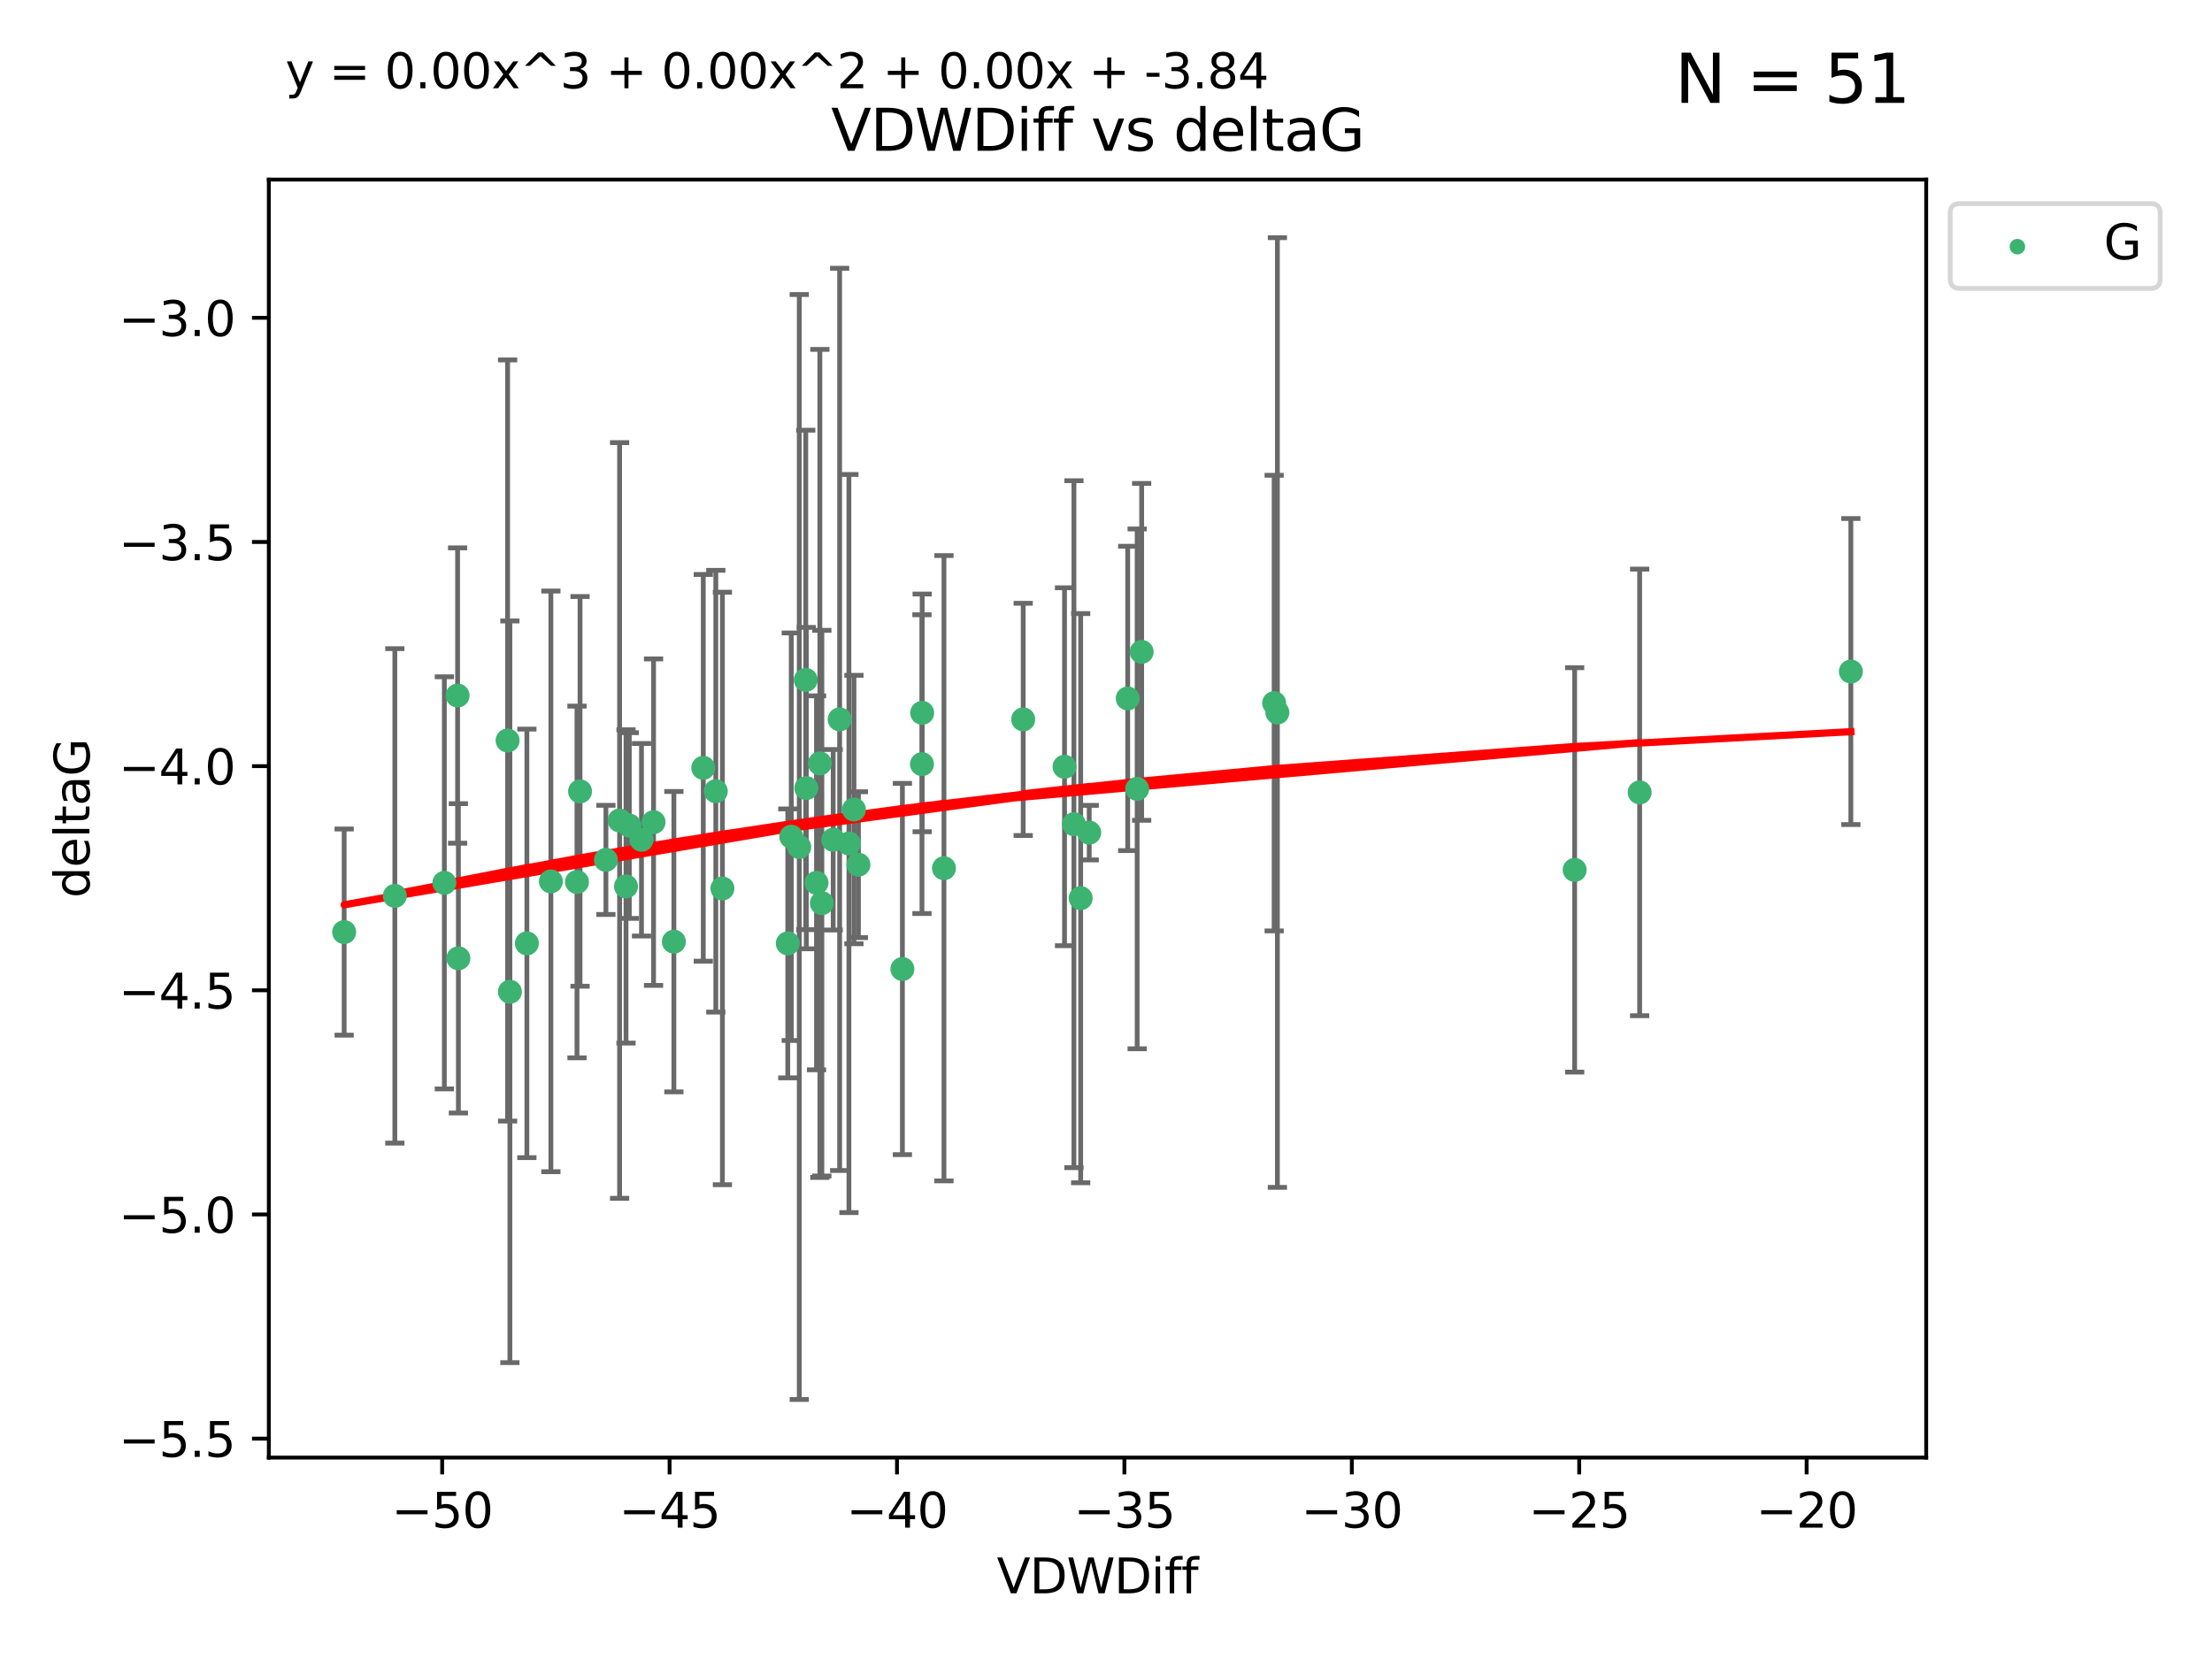 <?xml version="1.0" encoding="utf-8" standalone="no"?>
<!DOCTYPE svg PUBLIC "-//W3C//DTD SVG 1.1//EN"
  "http://www.w3.org/Graphics/SVG/1.1/DTD/svg11.dtd">
<svg xmlns:xlink="http://www.w3.org/1999/xlink" width="460.8pt" height="345.6pt" viewBox="0 0 460.8 345.6" xmlns="http://www.w3.org/2000/svg" version="1.1">
 <defs>
  <style type="text/css">*{stroke-linejoin: round; stroke-linecap: butt}</style>
 </defs>
 <g id="figure_1">
  <g id="patch_1">
   <path d="M 0 345.6 
L 460.8 345.6 
L 460.8 0 
L 0 0 
z
" style="fill: #ffffff"/>
  </g>
  <g id="axes_1">
   <g id="patch_2">
    <path d="M 56 303.64 
L 401.26 303.64 
L 401.26 37.411 
L 56 37.411 
z
" style="fill: #ffffff"/>
   </g>
   <g id="PathCollection_1">
    <defs>
     <path id="mab79d83a0f" d="M 0 1.118 
C 0.297 1.118 0.581 1 0.791 0.791 
C 1 0.581 1.118 0.297 1.118 0 
C 1.118 -0.297 1 -0.581 0.791 -0.791 
C 0.581 -1 0.297 -1.118 0 -1.118 
C -0.297 -1.118 -0.581 -1 -0.791 -0.791 
C -1 -0.581 -1.118 -0.297 -1.118 0 
C -1.118 0.297 -1 0.581 -0.791 0.791 
C -0.581 1 -0.297 1.118 0 1.118 
z
" style="stroke: #3cb371"/>
    </defs>
    <g clip-path="url(#p5cf857ea6f)">
     <use xlink:href="#mab79d83a0f" x="109.758" y="196.522" style="fill: #3cb371; stroke: #3cb371"/>
     <use xlink:href="#mab79d83a0f" x="92.567" y="183.914" style="fill: #3cb371; stroke: #3cb371"/>
     <use xlink:href="#mab79d83a0f" x="133.635" y="174.941" style="fill: #3cb371; stroke: #3cb371"/>
     <use xlink:href="#mab79d83a0f" x="167.853" y="141.638" style="fill: #3cb371; stroke: #3cb371"/>
     <use xlink:href="#mab79d83a0f" x="95.326" y="144.893" style="fill: #3cb371; stroke: #3cb371"/>
     <use xlink:href="#mab79d83a0f" x="140.382" y="196.169" style="fill: #3cb371; stroke: #3cb371"/>
     <use xlink:href="#mab79d83a0f" x="173.568" y="174.94" style="fill: #3cb371; stroke: #3cb371"/>
     <use xlink:href="#mab79d83a0f" x="136.148" y="171.274" style="fill: #3cb371; stroke: #3cb371"/>
     <use xlink:href="#mab79d83a0f" x="192.107" y="148.504" style="fill: #3cb371; stroke: #3cb371"/>
     <use xlink:href="#mab79d83a0f" x="71.694" y="194.169" style="fill: #3cb371; stroke: #3cb371"/>
     <use xlink:href="#mab79d83a0f" x="170.095" y="183.909" style="fill: #3cb371; stroke: #3cb371"/>
     <use xlink:href="#mab79d83a0f" x="114.759" y="183.607" style="fill: #3cb371; stroke: #3cb371"/>
     <use xlink:href="#mab79d83a0f" x="164.835" y="174.305" style="fill: #3cb371; stroke: #3cb371"/>
     <use xlink:href="#mab79d83a0f" x="166.502" y="176.447" style="fill: #3cb371; stroke: #3cb371"/>
     <use xlink:href="#mab79d83a0f" x="105.743" y="154.259" style="fill: #3cb371; stroke: #3cb371"/>
     <use xlink:href="#mab79d83a0f" x="95.49" y="199.634" style="fill: #3cb371; stroke: #3cb371"/>
     <use xlink:href="#mab79d83a0f" x="120.198" y="183.734" style="fill: #3cb371; stroke: #3cb371"/>
     <use xlink:href="#mab79d83a0f" x="129.074" y="170.92" style="fill: #3cb371; stroke: #3cb371"/>
     <use xlink:href="#mab79d83a0f" x="130.41" y="184.66" style="fill: #3cb371; stroke: #3cb371"/>
     <use xlink:href="#mab79d83a0f" x="106.22" y="206.605" style="fill: #3cb371; stroke: #3cb371"/>
     <use xlink:href="#mab79d83a0f" x="196.647" y="180.869" style="fill: #3cb371; stroke: #3cb371"/>
     <use xlink:href="#mab79d83a0f" x="82.252" y="186.628" style="fill: #3cb371; stroke: #3cb371"/>
     <use xlink:href="#mab79d83a0f" x="131.096" y="171.977" style="fill: #3cb371; stroke: #3cb371"/>
     <use xlink:href="#mab79d83a0f" x="167.967" y="164.177" style="fill: #3cb371; stroke: #3cb371"/>
     <use xlink:href="#mab79d83a0f" x="170.795" y="159.033" style="fill: #3cb371; stroke: #3cb371"/>
     <use xlink:href="#mab79d83a0f" x="187.986" y="201.862" style="fill: #3cb371; stroke: #3cb371"/>
     <use xlink:href="#mab79d83a0f" x="226.905" y="173.454" style="fill: #3cb371; stroke: #3cb371"/>
     <use xlink:href="#mab79d83a0f" x="149.116" y="164.821" style="fill: #3cb371; stroke: #3cb371"/>
     <use xlink:href="#mab79d83a0f" x="176.85" y="175.723" style="fill: #3cb371; stroke: #3cb371"/>
     <use xlink:href="#mab79d83a0f" x="225.126" y="187.105" style="fill: #3cb371; stroke: #3cb371"/>
     <use xlink:href="#mab79d83a0f" x="223.719" y="171.692" style="fill: #3cb371; stroke: #3cb371"/>
     <use xlink:href="#mab79d83a0f" x="178.823" y="180.127" style="fill: #3cb371; stroke: #3cb371"/>
     <use xlink:href="#mab79d83a0f" x="146.504" y="159.953" style="fill: #3cb371; stroke: #3cb371"/>
     <use xlink:href="#mab79d83a0f" x="164.11" y="196.527" style="fill: #3cb371; stroke: #3cb371"/>
     <use xlink:href="#mab79d83a0f" x="171.208" y="188.144" style="fill: #3cb371; stroke: #3cb371"/>
     <use xlink:href="#mab79d83a0f" x="177.891" y="168.639" style="fill: #3cb371; stroke: #3cb371"/>
     <use xlink:href="#mab79d83a0f" x="150.491" y="185.084" style="fill: #3cb371; stroke: #3cb371"/>
     <use xlink:href="#mab79d83a0f" x="120.835" y="164.86" style="fill: #3cb371; stroke: #3cb371"/>
     <use xlink:href="#mab79d83a0f" x="126.224" y="179.131" style="fill: #3cb371; stroke: #3cb371"/>
     <use xlink:href="#mab79d83a0f" x="234.924" y="145.499" style="fill: #3cb371; stroke: #3cb371"/>
     <use xlink:href="#mab79d83a0f" x="237.829" y="135.795" style="fill: #3cb371; stroke: #3cb371"/>
     <use xlink:href="#mab79d83a0f" x="213.152" y="149.864" style="fill: #3cb371; stroke: #3cb371"/>
     <use xlink:href="#mab79d83a0f" x="221.76" y="159.728" style="fill: #3cb371; stroke: #3cb371"/>
     <use xlink:href="#mab79d83a0f" x="174.912" y="149.86" style="fill: #3cb371; stroke: #3cb371"/>
     <use xlink:href="#mab79d83a0f" x="236.892" y="164.34" style="fill: #3cb371; stroke: #3cb371"/>
     <use xlink:href="#mab79d83a0f" x="266.104" y="148.432" style="fill: #3cb371; stroke: #3cb371"/>
     <use xlink:href="#mab79d83a0f" x="192.063" y="159.186" style="fill: #3cb371; stroke: #3cb371"/>
     <use xlink:href="#mab79d83a0f" x="341.568" y="165.075" style="fill: #3cb371; stroke: #3cb371"/>
     <use xlink:href="#mab79d83a0f" x="265.431" y="146.468" style="fill: #3cb371; stroke: #3cb371"/>
     <use xlink:href="#mab79d83a0f" x="328.03" y="181.215" style="fill: #3cb371; stroke: #3cb371"/>
     <use xlink:href="#mab79d83a0f" x="385.566" y="139.894" style="fill: #3cb371; stroke: #3cb371"/>
    </g>
   </g>
   <g id="matplotlib.axis_1">
    <g id="xtick_1">
     <g id="line2d_1">
      <defs>
       <path id="m8cd9a3e3ac" d="M 0 0 
L 0 3.5 
" style="stroke: #000000; stroke-width: 0.8"/>
      </defs>
      <g>
       <use xlink:href="#m8cd9a3e3ac" x="92.113" y="303.64" style="stroke: #000000; stroke-width: 0.8"/>
      </g>
     </g>
     <g id="text_1">
      <!-- −50 -->
      <g transform="translate(81.56 318.238)scale(0.1 -0.1)">
       <defs>
        <path id="DejaVuSans-2212" d="M 678 2272 
L 4684 2272 
L 4684 1741 
L 678 1741 
L 678 2272 
z
" transform="scale(0.016)"/>
        <path id="DejaVuSans-35" d="M 691 4666 
L 3169 4666 
L 3169 4134 
L 1269 4134 
L 1269 2991 
Q 1406 3038 1543 3061 
Q 1681 3084 1819 3084 
Q 2600 3084 3056 2656 
Q 3513 2228 3513 1497 
Q 3513 744 3044 326 
Q 2575 -91 1722 -91 
Q 1428 -91 1123 -41 
Q 819 9 494 109 
L 494 744 
Q 775 591 1075 516 
Q 1375 441 1709 441 
Q 2250 441 2565 725 
Q 2881 1009 2881 1497 
Q 2881 1984 2565 2268 
Q 2250 2553 1709 2553 
Q 1456 2553 1204 2497 
Q 953 2441 691 2322 
L 691 4666 
z
" transform="scale(0.016)"/>
        <path id="DejaVuSans-30" d="M 2034 4250 
Q 1547 4250 1301 3770 
Q 1056 3291 1056 2328 
Q 1056 1369 1301 889 
Q 1547 409 2034 409 
Q 2525 409 2770 889 
Q 3016 1369 3016 2328 
Q 3016 3291 2770 3770 
Q 2525 4250 2034 4250 
z
M 2034 4750 
Q 2819 4750 3233 4129 
Q 3647 3509 3647 2328 
Q 3647 1150 3233 529 
Q 2819 -91 2034 -91 
Q 1250 -91 836 529 
Q 422 1150 422 2328 
Q 422 3509 836 4129 
Q 1250 4750 2034 4750 
z
" transform="scale(0.016)"/>
       </defs>
       <use xlink:href="#DejaVuSans-2212"/>
       <use xlink:href="#DejaVuSans-35" x="83.789"/>
       <use xlink:href="#DejaVuSans-30" x="147.412"/>
      </g>
     </g>
    </g>
    <g id="xtick_2">
     <g id="line2d_2">
      <g>
       <use xlink:href="#m8cd9a3e3ac" x="139.486" y="303.64" style="stroke: #000000; stroke-width: 0.8"/>
      </g>
     </g>
     <g id="text_2">
      <!-- −45 -->
      <g transform="translate(128.934 318.238)scale(0.1 -0.1)">
       <defs>
        <path id="DejaVuSans-34" d="M 2419 4116 
L 825 1625 
L 2419 1625 
L 2419 4116 
z
M 2253 4666 
L 3047 4666 
L 3047 1625 
L 3713 1625 
L 3713 1100 
L 3047 1100 
L 3047 0 
L 2419 0 
L 2419 1100 
L 313 1100 
L 313 1709 
L 2253 4666 
z
" transform="scale(0.016)"/>
       </defs>
       <use xlink:href="#DejaVuSans-2212"/>
       <use xlink:href="#DejaVuSans-34" x="83.789"/>
       <use xlink:href="#DejaVuSans-35" x="147.412"/>
      </g>
     </g>
    </g>
    <g id="xtick_3">
     <g id="line2d_3">
      <g>
       <use xlink:href="#m8cd9a3e3ac" x="186.86" y="303.64" style="stroke: #000000; stroke-width: 0.8"/>
      </g>
     </g>
     <g id="text_3">
      <!-- −40 -->
      <g transform="translate(176.308 318.238)scale(0.1 -0.1)">
       <use xlink:href="#DejaVuSans-2212"/>
       <use xlink:href="#DejaVuSans-34" x="83.789"/>
       <use xlink:href="#DejaVuSans-30" x="147.412"/>
      </g>
     </g>
    </g>
    <g id="xtick_4">
     <g id="line2d_4">
      <g>
       <use xlink:href="#m8cd9a3e3ac" x="234.234" y="303.64" style="stroke: #000000; stroke-width: 0.8"/>
      </g>
     </g>
     <g id="text_4">
      <!-- −35 -->
      <g transform="translate(223.681 318.238)scale(0.1 -0.1)">
       <defs>
        <path id="DejaVuSans-33" d="M 2597 2516 
Q 3050 2419 3304 2112 
Q 3559 1806 3559 1356 
Q 3559 666 3084 287 
Q 2609 -91 1734 -91 
Q 1441 -91 1130 -33 
Q 819 25 488 141 
L 488 750 
Q 750 597 1062 519 
Q 1375 441 1716 441 
Q 2309 441 2620 675 
Q 2931 909 2931 1356 
Q 2931 1769 2642 2001 
Q 2353 2234 1838 2234 
L 1294 2234 
L 1294 2753 
L 1863 2753 
Q 2328 2753 2575 2939 
Q 2822 3125 2822 3475 
Q 2822 3834 2567 4026 
Q 2313 4219 1838 4219 
Q 1578 4219 1281 4162 
Q 984 4106 628 3988 
L 628 4550 
Q 988 4650 1302 4700 
Q 1616 4750 1894 4750 
Q 2613 4750 3031 4423 
Q 3450 4097 3450 3541 
Q 3450 3153 3228 2886 
Q 3006 2619 2597 2516 
z
" transform="scale(0.016)"/>
       </defs>
       <use xlink:href="#DejaVuSans-2212"/>
       <use xlink:href="#DejaVuSans-33" x="83.789"/>
       <use xlink:href="#DejaVuSans-35" x="147.412"/>
      </g>
     </g>
    </g>
    <g id="xtick_5">
     <g id="line2d_5">
      <g>
       <use xlink:href="#m8cd9a3e3ac" x="281.608" y="303.64" style="stroke: #000000; stroke-width: 0.8"/>
      </g>
     </g>
     <g id="text_5">
      <!-- −30 -->
      <g transform="translate(271.055 318.238)scale(0.1 -0.1)">
       <use xlink:href="#DejaVuSans-2212"/>
       <use xlink:href="#DejaVuSans-33" x="83.789"/>
       <use xlink:href="#DejaVuSans-30" x="147.412"/>
      </g>
     </g>
    </g>
    <g id="xtick_6">
     <g id="line2d_6">
      <g>
       <use xlink:href="#m8cd9a3e3ac" x="328.981" y="303.64" style="stroke: #000000; stroke-width: 0.8"/>
      </g>
     </g>
     <g id="text_6">
      <!-- −25 -->
      <g transform="translate(318.429 318.238)scale(0.1 -0.1)">
       <defs>
        <path id="DejaVuSans-32" d="M 1228 531 
L 3431 531 
L 3431 0 
L 469 0 
L 469 531 
Q 828 903 1448 1529 
Q 2069 2156 2228 2338 
Q 2531 2678 2651 2914 
Q 2772 3150 2772 3378 
Q 2772 3750 2511 3984 
Q 2250 4219 1831 4219 
Q 1534 4219 1204 4116 
Q 875 4013 500 3803 
L 500 4441 
Q 881 4594 1212 4672 
Q 1544 4750 1819 4750 
Q 2544 4750 2975 4387 
Q 3406 4025 3406 3419 
Q 3406 3131 3298 2873 
Q 3191 2616 2906 2266 
Q 2828 2175 2409 1742 
Q 1991 1309 1228 531 
z
" transform="scale(0.016)"/>
       </defs>
       <use xlink:href="#DejaVuSans-2212"/>
       <use xlink:href="#DejaVuSans-32" x="83.789"/>
       <use xlink:href="#DejaVuSans-35" x="147.412"/>
      </g>
     </g>
    </g>
    <g id="xtick_7">
     <g id="line2d_7">
      <g>
       <use xlink:href="#m8cd9a3e3ac" x="376.355" y="303.64" style="stroke: #000000; stroke-width: 0.8"/>
      </g>
     </g>
     <g id="text_7">
      <!-- −20 -->
      <g transform="translate(365.803 318.238)scale(0.1 -0.1)">
       <use xlink:href="#DejaVuSans-2212"/>
       <use xlink:href="#DejaVuSans-32" x="83.789"/>
       <use xlink:href="#DejaVuSans-30" x="147.412"/>
      </g>
     </g>
    </g>
    <g id="text_8">
     <!-- VDWDiff -->
     <g transform="translate(207.657 331.917)scale(0.1 -0.1)">
      <defs>
       <path id="DejaVuSans-56" d="M 1831 0 
L 50 4666 
L 709 4666 
L 2188 738 
L 3669 4666 
L 4325 4666 
L 2547 0 
L 1831 0 
z
" transform="scale(0.016)"/>
       <path id="DejaVuSans-44" d="M 1259 4147 
L 1259 519 
L 2022 519 
Q 2988 519 3436 956 
Q 3884 1394 3884 2338 
Q 3884 3275 3436 3711 
Q 2988 4147 2022 4147 
L 1259 4147 
z
M 628 4666 
L 1925 4666 
Q 3281 4666 3915 4102 
Q 4550 3538 4550 2338 
Q 4550 1131 3912 565 
Q 3275 0 1925 0 
L 628 0 
L 628 4666 
z
" transform="scale(0.016)"/>
       <path id="DejaVuSans-57" d="M 213 4666 
L 850 4666 
L 1831 722 
L 2809 4666 
L 3519 4666 
L 4500 722 
L 5478 4666 
L 6119 4666 
L 4947 0 
L 4153 0 
L 3169 4050 
L 2175 0 
L 1381 0 
L 213 4666 
z
" transform="scale(0.016)"/>
       <path id="DejaVuSans-69" d="M 603 3500 
L 1178 3500 
L 1178 0 
L 603 0 
L 603 3500 
z
M 603 4863 
L 1178 4863 
L 1178 4134 
L 603 4134 
L 603 4863 
z
" transform="scale(0.016)"/>
       <path id="DejaVuSans-66" d="M 2375 4863 
L 2375 4384 
L 1825 4384 
Q 1516 4384 1395 4259 
Q 1275 4134 1275 3809 
L 1275 3500 
L 2222 3500 
L 2222 3053 
L 1275 3053 
L 1275 0 
L 697 0 
L 697 3053 
L 147 3053 
L 147 3500 
L 697 3500 
L 697 3744 
Q 697 4328 969 4595 
Q 1241 4863 1831 4863 
L 2375 4863 
z
" transform="scale(0.016)"/>
      </defs>
      <use xlink:href="#DejaVuSans-56"/>
      <use xlink:href="#DejaVuSans-44" x="68.408"/>
      <use xlink:href="#DejaVuSans-57" x="145.41"/>
      <use xlink:href="#DejaVuSans-44" x="244.287"/>
      <use xlink:href="#DejaVuSans-69" x="321.289"/>
      <use xlink:href="#DejaVuSans-66" x="349.072"/>
      <use xlink:href="#DejaVuSans-66" x="384.277"/>
     </g>
    </g>
   </g>
   <g id="matplotlib.axis_2">
    <g id="ytick_1">
     <g id="line2d_8">
      <defs>
       <path id="m38d0f71c61" d="M 0 0 
L -3.5 0 
" style="stroke: #000000; stroke-width: 0.8"/>
      </defs>
      <g>
       <use xlink:href="#m38d0f71c61" x="56" y="299.693" style="stroke: #000000; stroke-width: 0.8"/>
      </g>
     </g>
     <g id="text_9">
      <!-- −5.5 -->
      <g transform="translate(24.717 303.492)scale(0.1 -0.1)">
       <defs>
        <path id="DejaVuSans-2e" d="M 684 794 
L 1344 794 
L 1344 0 
L 684 0 
L 684 794 
z
" transform="scale(0.016)"/>
       </defs>
       <use xlink:href="#DejaVuSans-2212"/>
       <use xlink:href="#DejaVuSans-35" x="83.789"/>
       <use xlink:href="#DejaVuSans-2e" x="147.412"/>
       <use xlink:href="#DejaVuSans-35" x="179.199"/>
      </g>
     </g>
    </g>
    <g id="ytick_2">
     <g id="line2d_9">
      <g>
       <use xlink:href="#m38d0f71c61" x="56" y="252.995" style="stroke: #000000; stroke-width: 0.8"/>
      </g>
     </g>
     <g id="text_10">
      <!-- −5.0 -->
      <g transform="translate(24.717 256.795)scale(0.1 -0.1)">
       <use xlink:href="#DejaVuSans-2212"/>
       <use xlink:href="#DejaVuSans-35" x="83.789"/>
       <use xlink:href="#DejaVuSans-2e" x="147.412"/>
       <use xlink:href="#DejaVuSans-30" x="179.199"/>
      </g>
     </g>
    </g>
    <g id="ytick_3">
     <g id="line2d_10">
      <g>
       <use xlink:href="#m38d0f71c61" x="56" y="206.298" style="stroke: #000000; stroke-width: 0.8"/>
      </g>
     </g>
     <g id="text_11">
      <!-- −4.5 -->
      <g transform="translate(24.717 210.097)scale(0.1 -0.1)">
       <use xlink:href="#DejaVuSans-2212"/>
       <use xlink:href="#DejaVuSans-34" x="83.789"/>
       <use xlink:href="#DejaVuSans-2e" x="147.412"/>
       <use xlink:href="#DejaVuSans-35" x="179.199"/>
      </g>
     </g>
    </g>
    <g id="ytick_4">
     <g id="line2d_11">
      <g>
       <use xlink:href="#m38d0f71c61" x="56" y="159.6" style="stroke: #000000; stroke-width: 0.8"/>
      </g>
     </g>
     <g id="text_12">
      <!-- −4.0 -->
      <g transform="translate(24.717 163.399)scale(0.1 -0.1)">
       <use xlink:href="#DejaVuSans-2212"/>
       <use xlink:href="#DejaVuSans-34" x="83.789"/>
       <use xlink:href="#DejaVuSans-2e" x="147.412"/>
       <use xlink:href="#DejaVuSans-30" x="179.199"/>
      </g>
     </g>
    </g>
    <g id="ytick_5">
     <g id="line2d_12">
      <g>
       <use xlink:href="#m38d0f71c61" x="56" y="112.902" style="stroke: #000000; stroke-width: 0.8"/>
      </g>
     </g>
     <g id="text_13">
      <!-- −3.5 -->
      <g transform="translate(24.717 116.701)scale(0.1 -0.1)">
       <use xlink:href="#DejaVuSans-2212"/>
       <use xlink:href="#DejaVuSans-33" x="83.789"/>
       <use xlink:href="#DejaVuSans-2e" x="147.412"/>
       <use xlink:href="#DejaVuSans-35" x="179.199"/>
      </g>
     </g>
    </g>
    <g id="ytick_6">
     <g id="line2d_13">
      <g>
       <use xlink:href="#m38d0f71c61" x="56" y="66.204" style="stroke: #000000; stroke-width: 0.8"/>
      </g>
     </g>
     <g id="text_14">
      <!-- −3.0 -->
      <g transform="translate(24.717 70.004)scale(0.1 -0.1)">
       <use xlink:href="#DejaVuSans-2212"/>
       <use xlink:href="#DejaVuSans-33" x="83.789"/>
       <use xlink:href="#DejaVuSans-2e" x="147.412"/>
       <use xlink:href="#DejaVuSans-30" x="179.199"/>
      </g>
     </g>
    </g>
    <g id="text_15">
     <!-- deltaG -->
     <g transform="translate(18.637 187.064)rotate(-90)scale(0.1 -0.1)">
      <defs>
       <path id="DejaVuSans-64" d="M 2906 2969 
L 2906 4863 
L 3481 4863 
L 3481 0 
L 2906 0 
L 2906 525 
Q 2725 213 2448 61 
Q 2172 -91 1784 -91 
Q 1150 -91 751 415 
Q 353 922 353 1747 
Q 353 2572 751 3078 
Q 1150 3584 1784 3584 
Q 2172 3584 2448 3432 
Q 2725 3281 2906 2969 
z
M 947 1747 
Q 947 1113 1208 752 
Q 1469 391 1925 391 
Q 2381 391 2643 752 
Q 2906 1113 2906 1747 
Q 2906 2381 2643 2742 
Q 2381 3103 1925 3103 
Q 1469 3103 1208 2742 
Q 947 2381 947 1747 
z
" transform="scale(0.016)"/>
       <path id="DejaVuSans-65" d="M 3597 1894 
L 3597 1613 
L 953 1613 
Q 991 1019 1311 708 
Q 1631 397 2203 397 
Q 2534 397 2845 478 
Q 3156 559 3463 722 
L 3463 178 
Q 3153 47 2828 -22 
Q 2503 -91 2169 -91 
Q 1331 -91 842 396 
Q 353 884 353 1716 
Q 353 2575 817 3079 
Q 1281 3584 2069 3584 
Q 2775 3584 3186 3129 
Q 3597 2675 3597 1894 
z
M 3022 2063 
Q 3016 2534 2758 2815 
Q 2500 3097 2075 3097 
Q 1594 3097 1305 2825 
Q 1016 2553 972 2059 
L 3022 2063 
z
" transform="scale(0.016)"/>
       <path id="DejaVuSans-6c" d="M 603 4863 
L 1178 4863 
L 1178 0 
L 603 0 
L 603 4863 
z
" transform="scale(0.016)"/>
       <path id="DejaVuSans-74" d="M 1172 4494 
L 1172 3500 
L 2356 3500 
L 2356 3053 
L 1172 3053 
L 1172 1153 
Q 1172 725 1289 603 
Q 1406 481 1766 481 
L 2356 481 
L 2356 0 
L 1766 0 
Q 1100 0 847 248 
Q 594 497 594 1153 
L 594 3053 
L 172 3053 
L 172 3500 
L 594 3500 
L 594 4494 
L 1172 4494 
z
" transform="scale(0.016)"/>
       <path id="DejaVuSans-61" d="M 2194 1759 
Q 1497 1759 1228 1600 
Q 959 1441 959 1056 
Q 959 750 1161 570 
Q 1363 391 1709 391 
Q 2188 391 2477 730 
Q 2766 1069 2766 1631 
L 2766 1759 
L 2194 1759 
z
M 3341 1997 
L 3341 0 
L 2766 0 
L 2766 531 
Q 2569 213 2275 61 
Q 1981 -91 1556 -91 
Q 1019 -91 701 211 
Q 384 513 384 1019 
Q 384 1609 779 1909 
Q 1175 2209 1959 2209 
L 2766 2209 
L 2766 2266 
Q 2766 2663 2505 2880 
Q 2244 3097 1772 3097 
Q 1472 3097 1187 3025 
Q 903 2953 641 2809 
L 641 3341 
Q 956 3463 1253 3523 
Q 1550 3584 1831 3584 
Q 2591 3584 2966 3190 
Q 3341 2797 3341 1997 
z
" transform="scale(0.016)"/>
       <path id="DejaVuSans-47" d="M 3809 666 
L 3809 1919 
L 2778 1919 
L 2778 2438 
L 4434 2438 
L 4434 434 
Q 4069 175 3628 42 
Q 3188 -91 2688 -91 
Q 1594 -91 976 548 
Q 359 1188 359 2328 
Q 359 3472 976 4111 
Q 1594 4750 2688 4750 
Q 3144 4750 3555 4637 
Q 3966 4525 4313 4306 
L 4313 3634 
Q 3963 3931 3569 4081 
Q 3175 4231 2741 4231 
Q 1884 4231 1454 3753 
Q 1025 3275 1025 2328 
Q 1025 1384 1454 906 
Q 1884 428 2741 428 
Q 3075 428 3337 486 
Q 3600 544 3809 666 
z
" transform="scale(0.016)"/>
      </defs>
      <use xlink:href="#DejaVuSans-64"/>
      <use xlink:href="#DejaVuSans-65" x="63.477"/>
      <use xlink:href="#DejaVuSans-6c" x="125"/>
      <use xlink:href="#DejaVuSans-74" x="152.783"/>
      <use xlink:href="#DejaVuSans-61" x="191.992"/>
      <use xlink:href="#DejaVuSans-47" x="253.271"/>
     </g>
    </g>
   </g>
   <g id="LineCollection_1">
    <path d="M 109.758 241.156 
L 109.758 151.889 
" clip-path="url(#p5cf857ea6f)" style="fill: none; stroke: #696969"/>
    <path d="M 92.567 226.842 
L 92.567 140.986 
" clip-path="url(#p5cf857ea6f)" style="fill: none; stroke: #696969"/>
    <path d="M 133.635 194.992 
L 133.635 154.891 
" clip-path="url(#p5cf857ea6f)" style="fill: none; stroke: #696969"/>
    <path d="M 167.853 193.658 
L 167.853 89.619 
" clip-path="url(#p5cf857ea6f)" style="fill: none; stroke: #696969"/>
    <path d="M 95.326 175.656 
L 95.326 114.13 
" clip-path="url(#p5cf857ea6f)" style="fill: none; stroke: #696969"/>
    <path d="M 140.382 227.458 
L 140.382 164.879 
" clip-path="url(#p5cf857ea6f)" style="fill: none; stroke: #696969"/>
    <path d="M 173.568 193.742 
L 173.568 156.138 
" clip-path="url(#p5cf857ea6f)" style="fill: none; stroke: #696969"/>
    <path d="M 136.148 205.278 
L 136.148 137.269 
" clip-path="url(#p5cf857ea6f)" style="fill: none; stroke: #696969"/>
    <path d="M 192.107 173.263 
L 192.107 123.745 
" clip-path="url(#p5cf857ea6f)" style="fill: none; stroke: #696969"/>
    <path d="M 71.694 215.642 
L 71.694 172.695 
" clip-path="url(#p5cf857ea6f)" style="fill: none; stroke: #696969"/>
    <path d="M 170.095 222.859 
L 170.095 144.959 
" clip-path="url(#p5cf857ea6f)" style="fill: none; stroke: #696969"/>
    <path d="M 114.759 244.087 
L 114.759 123.127 
" clip-path="url(#p5cf857ea6f)" style="fill: none; stroke: #696969"/>
    <path d="M 164.835 216.752 
L 164.835 131.857 
" clip-path="url(#p5cf857ea6f)" style="fill: none; stroke: #696969"/>
    <path d="M 166.502 291.539 
L 166.502 61.355 
" clip-path="url(#p5cf857ea6f)" style="fill: none; stroke: #696969"/>
    <path d="M 105.743 233.539 
L 105.743 74.979 
" clip-path="url(#p5cf857ea6f)" style="fill: none; stroke: #696969"/>
    <path d="M 95.49 231.852 
L 95.49 167.415 
" clip-path="url(#p5cf857ea6f)" style="fill: none; stroke: #696969"/>
    <path d="M 120.198 220.367 
L 120.198 147.101 
" clip-path="url(#p5cf857ea6f)" style="fill: none; stroke: #696969"/>
    <path d="M 129.074 249.631 
L 129.074 92.209 
" clip-path="url(#p5cf857ea6f)" style="fill: none; stroke: #696969"/>
    <path d="M 130.41 217.293 
L 130.41 152.027 
" clip-path="url(#p5cf857ea6f)" style="fill: none; stroke: #696969"/>
    <path d="M 106.22 283.855 
L 106.22 129.355 
" clip-path="url(#p5cf857ea6f)" style="fill: none; stroke: #696969"/>
    <path d="M 196.647 246.001 
L 196.647 115.737 
" clip-path="url(#p5cf857ea6f)" style="fill: none; stroke: #696969"/>
    <path d="M 82.252 238.129 
L 82.252 135.128 
" clip-path="url(#p5cf857ea6f)" style="fill: none; stroke: #696969"/>
    <path d="M 131.096 191.322 
L 131.096 152.633 
" clip-path="url(#p5cf857ea6f)" style="fill: none; stroke: #696969"/>
    <path d="M 167.967 197.652 
L 167.967 130.703 
" clip-path="url(#p5cf857ea6f)" style="fill: none; stroke: #696969"/>
    <path d="M 170.795 245.28 
L 170.795 72.786 
" clip-path="url(#p5cf857ea6f)" style="fill: none; stroke: #696969"/>
    <path d="M 187.986 240.533 
L 187.986 163.191 
" clip-path="url(#p5cf857ea6f)" style="fill: none; stroke: #696969"/>
    <path d="M 226.905 179.136 
L 226.905 167.773 
" clip-path="url(#p5cf857ea6f)" style="fill: none; stroke: #696969"/>
    <path d="M 149.116 210.837 
L 149.116 118.805 
" clip-path="url(#p5cf857ea6f)" style="fill: none; stroke: #696969"/>
    <path d="M 176.85 252.605 
L 176.85 98.842 
" clip-path="url(#p5cf857ea6f)" style="fill: none; stroke: #696969"/>
    <path d="M 225.126 246.391 
L 225.126 127.819 
" clip-path="url(#p5cf857ea6f)" style="fill: none; stroke: #696969"/>
    <path d="M 223.719 243.241 
L 223.719 100.142 
" clip-path="url(#p5cf857ea6f)" style="fill: none; stroke: #696969"/>
    <path d="M 178.823 195.317 
L 178.823 164.937 
" clip-path="url(#p5cf857ea6f)" style="fill: none; stroke: #696969"/>
    <path d="M 146.504 200.233 
L 146.504 119.673 
" clip-path="url(#p5cf857ea6f)" style="fill: none; stroke: #696969"/>
    <path d="M 164.11 224.54 
L 164.11 168.514 
" clip-path="url(#p5cf857ea6f)" style="fill: none; stroke: #696969"/>
    <path d="M 171.208 244.979 
L 171.208 131.309 
" clip-path="url(#p5cf857ea6f)" style="fill: none; stroke: #696969"/>
    <path d="M 177.891 196.598 
L 177.891 140.68 
" clip-path="url(#p5cf857ea6f)" style="fill: none; stroke: #696969"/>
    <path d="M 150.491 246.798 
L 150.491 123.37 
" clip-path="url(#p5cf857ea6f)" style="fill: none; stroke: #696969"/>
    <path d="M 120.835 205.45 
L 120.835 124.27 
" clip-path="url(#p5cf857ea6f)" style="fill: none; stroke: #696969"/>
    <path d="M 126.224 190.499 
L 126.224 167.762 
" clip-path="url(#p5cf857ea6f)" style="fill: none; stroke: #696969"/>
    <path d="M 234.924 177.203 
L 234.924 113.796 
" clip-path="url(#p5cf857ea6f)" style="fill: none; stroke: #696969"/>
    <path d="M 237.829 170.886 
L 237.829 100.704 
" clip-path="url(#p5cf857ea6f)" style="fill: none; stroke: #696969"/>
    <path d="M 213.152 174.051 
L 213.152 125.676 
" clip-path="url(#p5cf857ea6f)" style="fill: none; stroke: #696969"/>
    <path d="M 221.76 197.01 
L 221.76 122.447 
" clip-path="url(#p5cf857ea6f)" style="fill: none; stroke: #696969"/>
    <path d="M 174.912 243.834 
L 174.912 55.886 
" clip-path="url(#p5cf857ea6f)" style="fill: none; stroke: #696969"/>
    <path d="M 236.892 218.482 
L 236.892 110.197 
" clip-path="url(#p5cf857ea6f)" style="fill: none; stroke: #696969"/>
    <path d="M 266.104 247.351 
L 266.104 49.513 
" clip-path="url(#p5cf857ea6f)" style="fill: none; stroke: #696969"/>
    <path d="M 192.063 190.305 
L 192.063 128.067 
" clip-path="url(#p5cf857ea6f)" style="fill: none; stroke: #696969"/>
    <path d="M 341.568 211.596 
L 341.568 118.553 
" clip-path="url(#p5cf857ea6f)" style="fill: none; stroke: #696969"/>
    <path d="M 265.431 193.921 
L 265.431 99.014 
" clip-path="url(#p5cf857ea6f)" style="fill: none; stroke: #696969"/>
    <path d="M 328.03 223.338 
L 328.03 139.092 
" clip-path="url(#p5cf857ea6f)" style="fill: none; stroke: #696969"/>
    <path d="M 385.566 171.77 
L 385.566 108.018 
" clip-path="url(#p5cf857ea6f)" style="fill: none; stroke: #696969"/>
   </g>
   <g id="line2d_14">
    <defs>
     <path id="m33dcd47029" d="M 2 0 
L -2 -0 
" style="stroke: #696969"/>
    </defs>
    <g clip-path="url(#p5cf857ea6f)">
     <use xlink:href="#m33dcd47029" x="109.758" y="241.156" style="fill: #696969; stroke: #696969"/>
     <use xlink:href="#m33dcd47029" x="92.567" y="226.842" style="fill: #696969; stroke: #696969"/>
     <use xlink:href="#m33dcd47029" x="133.635" y="194.992" style="fill: #696969; stroke: #696969"/>
     <use xlink:href="#m33dcd47029" x="167.853" y="193.658" style="fill: #696969; stroke: #696969"/>
     <use xlink:href="#m33dcd47029" x="95.326" y="175.656" style="fill: #696969; stroke: #696969"/>
     <use xlink:href="#m33dcd47029" x="140.382" y="227.458" style="fill: #696969; stroke: #696969"/>
     <use xlink:href="#m33dcd47029" x="173.568" y="193.742" style="fill: #696969; stroke: #696969"/>
     <use xlink:href="#m33dcd47029" x="136.148" y="205.278" style="fill: #696969; stroke: #696969"/>
     <use xlink:href="#m33dcd47029" x="192.107" y="173.263" style="fill: #696969; stroke: #696969"/>
     <use xlink:href="#m33dcd47029" x="71.694" y="215.642" style="fill: #696969; stroke: #696969"/>
     <use xlink:href="#m33dcd47029" x="170.095" y="222.859" style="fill: #696969; stroke: #696969"/>
     <use xlink:href="#m33dcd47029" x="114.759" y="244.087" style="fill: #696969; stroke: #696969"/>
     <use xlink:href="#m33dcd47029" x="164.835" y="216.752" style="fill: #696969; stroke: #696969"/>
     <use xlink:href="#m33dcd47029" x="166.502" y="291.539" style="fill: #696969; stroke: #696969"/>
     <use xlink:href="#m33dcd47029" x="105.743" y="233.539" style="fill: #696969; stroke: #696969"/>
     <use xlink:href="#m33dcd47029" x="95.49" y="231.852" style="fill: #696969; stroke: #696969"/>
     <use xlink:href="#m33dcd47029" x="120.198" y="220.367" style="fill: #696969; stroke: #696969"/>
     <use xlink:href="#m33dcd47029" x="129.074" y="249.631" style="fill: #696969; stroke: #696969"/>
     <use xlink:href="#m33dcd47029" x="130.41" y="217.293" style="fill: #696969; stroke: #696969"/>
     <use xlink:href="#m33dcd47029" x="106.22" y="283.855" style="fill: #696969; stroke: #696969"/>
     <use xlink:href="#m33dcd47029" x="196.647" y="246.001" style="fill: #696969; stroke: #696969"/>
     <use xlink:href="#m33dcd47029" x="82.252" y="238.129" style="fill: #696969; stroke: #696969"/>
     <use xlink:href="#m33dcd47029" x="131.096" y="191.322" style="fill: #696969; stroke: #696969"/>
     <use xlink:href="#m33dcd47029" x="167.967" y="197.652" style="fill: #696969; stroke: #696969"/>
     <use xlink:href="#m33dcd47029" x="170.795" y="245.28" style="fill: #696969; stroke: #696969"/>
     <use xlink:href="#m33dcd47029" x="187.986" y="240.533" style="fill: #696969; stroke: #696969"/>
     <use xlink:href="#m33dcd47029" x="226.905" y="179.136" style="fill: #696969; stroke: #696969"/>
     <use xlink:href="#m33dcd47029" x="149.116" y="210.837" style="fill: #696969; stroke: #696969"/>
     <use xlink:href="#m33dcd47029" x="176.85" y="252.605" style="fill: #696969; stroke: #696969"/>
     <use xlink:href="#m33dcd47029" x="225.126" y="246.391" style="fill: #696969; stroke: #696969"/>
     <use xlink:href="#m33dcd47029" x="223.719" y="243.241" style="fill: #696969; stroke: #696969"/>
     <use xlink:href="#m33dcd47029" x="178.823" y="195.317" style="fill: #696969; stroke: #696969"/>
     <use xlink:href="#m33dcd47029" x="146.504" y="200.233" style="fill: #696969; stroke: #696969"/>
     <use xlink:href="#m33dcd47029" x="164.11" y="224.54" style="fill: #696969; stroke: #696969"/>
     <use xlink:href="#m33dcd47029" x="171.208" y="244.979" style="fill: #696969; stroke: #696969"/>
     <use xlink:href="#m33dcd47029" x="177.891" y="196.598" style="fill: #696969; stroke: #696969"/>
     <use xlink:href="#m33dcd47029" x="150.491" y="246.798" style="fill: #696969; stroke: #696969"/>
     <use xlink:href="#m33dcd47029" x="120.835" y="205.45" style="fill: #696969; stroke: #696969"/>
     <use xlink:href="#m33dcd47029" x="126.224" y="190.499" style="fill: #696969; stroke: #696969"/>
     <use xlink:href="#m33dcd47029" x="234.924" y="177.203" style="fill: #696969; stroke: #696969"/>
     <use xlink:href="#m33dcd47029" x="237.829" y="170.886" style="fill: #696969; stroke: #696969"/>
     <use xlink:href="#m33dcd47029" x="213.152" y="174.051" style="fill: #696969; stroke: #696969"/>
     <use xlink:href="#m33dcd47029" x="221.76" y="197.01" style="fill: #696969; stroke: #696969"/>
     <use xlink:href="#m33dcd47029" x="174.912" y="243.834" style="fill: #696969; stroke: #696969"/>
     <use xlink:href="#m33dcd47029" x="236.892" y="218.482" style="fill: #696969; stroke: #696969"/>
     <use xlink:href="#m33dcd47029" x="266.104" y="247.351" style="fill: #696969; stroke: #696969"/>
     <use xlink:href="#m33dcd47029" x="192.063" y="190.305" style="fill: #696969; stroke: #696969"/>
     <use xlink:href="#m33dcd47029" x="341.568" y="211.596" style="fill: #696969; stroke: #696969"/>
     <use xlink:href="#m33dcd47029" x="265.431" y="193.921" style="fill: #696969; stroke: #696969"/>
     <use xlink:href="#m33dcd47029" x="328.03" y="223.338" style="fill: #696969; stroke: #696969"/>
     <use xlink:href="#m33dcd47029" x="385.566" y="171.77" style="fill: #696969; stroke: #696969"/>
    </g>
   </g>
   <g id="line2d_15">
    <g clip-path="url(#p5cf857ea6f)">
     <use xlink:href="#m33dcd47029" x="109.758" y="151.889" style="fill: #696969; stroke: #696969"/>
     <use xlink:href="#m33dcd47029" x="92.567" y="140.986" style="fill: #696969; stroke: #696969"/>
     <use xlink:href="#m33dcd47029" x="133.635" y="154.891" style="fill: #696969; stroke: #696969"/>
     <use xlink:href="#m33dcd47029" x="167.853" y="89.619" style="fill: #696969; stroke: #696969"/>
     <use xlink:href="#m33dcd47029" x="95.326" y="114.13" style="fill: #696969; stroke: #696969"/>
     <use xlink:href="#m33dcd47029" x="140.382" y="164.879" style="fill: #696969; stroke: #696969"/>
     <use xlink:href="#m33dcd47029" x="173.568" y="156.138" style="fill: #696969; stroke: #696969"/>
     <use xlink:href="#m33dcd47029" x="136.148" y="137.269" style="fill: #696969; stroke: #696969"/>
     <use xlink:href="#m33dcd47029" x="192.107" y="123.745" style="fill: #696969; stroke: #696969"/>
     <use xlink:href="#m33dcd47029" x="71.694" y="172.695" style="fill: #696969; stroke: #696969"/>
     <use xlink:href="#m33dcd47029" x="170.095" y="144.959" style="fill: #696969; stroke: #696969"/>
     <use xlink:href="#m33dcd47029" x="114.759" y="123.127" style="fill: #696969; stroke: #696969"/>
     <use xlink:href="#m33dcd47029" x="164.835" y="131.857" style="fill: #696969; stroke: #696969"/>
     <use xlink:href="#m33dcd47029" x="166.502" y="61.355" style="fill: #696969; stroke: #696969"/>
     <use xlink:href="#m33dcd47029" x="105.743" y="74.979" style="fill: #696969; stroke: #696969"/>
     <use xlink:href="#m33dcd47029" x="95.49" y="167.415" style="fill: #696969; stroke: #696969"/>
     <use xlink:href="#m33dcd47029" x="120.198" y="147.101" style="fill: #696969; stroke: #696969"/>
     <use xlink:href="#m33dcd47029" x="129.074" y="92.209" style="fill: #696969; stroke: #696969"/>
     <use xlink:href="#m33dcd47029" x="130.41" y="152.027" style="fill: #696969; stroke: #696969"/>
     <use xlink:href="#m33dcd47029" x="106.22" y="129.355" style="fill: #696969; stroke: #696969"/>
     <use xlink:href="#m33dcd47029" x="196.647" y="115.737" style="fill: #696969; stroke: #696969"/>
     <use xlink:href="#m33dcd47029" x="82.252" y="135.128" style="fill: #696969; stroke: #696969"/>
     <use xlink:href="#m33dcd47029" x="131.096" y="152.633" style="fill: #696969; stroke: #696969"/>
     <use xlink:href="#m33dcd47029" x="167.967" y="130.703" style="fill: #696969; stroke: #696969"/>
     <use xlink:href="#m33dcd47029" x="170.795" y="72.786" style="fill: #696969; stroke: #696969"/>
     <use xlink:href="#m33dcd47029" x="187.986" y="163.191" style="fill: #696969; stroke: #696969"/>
     <use xlink:href="#m33dcd47029" x="226.905" y="167.773" style="fill: #696969; stroke: #696969"/>
     <use xlink:href="#m33dcd47029" x="149.116" y="118.805" style="fill: #696969; stroke: #696969"/>
     <use xlink:href="#m33dcd47029" x="176.85" y="98.842" style="fill: #696969; stroke: #696969"/>
     <use xlink:href="#m33dcd47029" x="225.126" y="127.819" style="fill: #696969; stroke: #696969"/>
     <use xlink:href="#m33dcd47029" x="223.719" y="100.142" style="fill: #696969; stroke: #696969"/>
     <use xlink:href="#m33dcd47029" x="178.823" y="164.937" style="fill: #696969; stroke: #696969"/>
     <use xlink:href="#m33dcd47029" x="146.504" y="119.673" style="fill: #696969; stroke: #696969"/>
     <use xlink:href="#m33dcd47029" x="164.11" y="168.514" style="fill: #696969; stroke: #696969"/>
     <use xlink:href="#m33dcd47029" x="171.208" y="131.309" style="fill: #696969; stroke: #696969"/>
     <use xlink:href="#m33dcd47029" x="177.891" y="140.68" style="fill: #696969; stroke: #696969"/>
     <use xlink:href="#m33dcd47029" x="150.491" y="123.37" style="fill: #696969; stroke: #696969"/>
     <use xlink:href="#m33dcd47029" x="120.835" y="124.27" style="fill: #696969; stroke: #696969"/>
     <use xlink:href="#m33dcd47029" x="126.224" y="167.762" style="fill: #696969; stroke: #696969"/>
     <use xlink:href="#m33dcd47029" x="234.924" y="113.796" style="fill: #696969; stroke: #696969"/>
     <use xlink:href="#m33dcd47029" x="237.829" y="100.704" style="fill: #696969; stroke: #696969"/>
     <use xlink:href="#m33dcd47029" x="213.152" y="125.676" style="fill: #696969; stroke: #696969"/>
     <use xlink:href="#m33dcd47029" x="221.76" y="122.447" style="fill: #696969; stroke: #696969"/>
     <use xlink:href="#m33dcd47029" x="174.912" y="55.886" style="fill: #696969; stroke: #696969"/>
     <use xlink:href="#m33dcd47029" x="236.892" y="110.197" style="fill: #696969; stroke: #696969"/>
     <use xlink:href="#m33dcd47029" x="266.104" y="49.513" style="fill: #696969; stroke: #696969"/>
     <use xlink:href="#m33dcd47029" x="192.063" y="128.067" style="fill: #696969; stroke: #696969"/>
     <use xlink:href="#m33dcd47029" x="341.568" y="118.553" style="fill: #696969; stroke: #696969"/>
     <use xlink:href="#m33dcd47029" x="265.431" y="99.014" style="fill: #696969; stroke: #696969"/>
     <use xlink:href="#m33dcd47029" x="328.03" y="139.092" style="fill: #696969; stroke: #696969"/>
     <use xlink:href="#m33dcd47029" x="385.566" y="108.018" style="fill: #696969; stroke: #696969"/>
    </g>
   </g>
   <g id="line2d_16">
    <path d="M 109.758 180.749 
L 92.567 184.09 
L 133.635 176.509 
L 167.853 171.185 
L 95.326 183.537 
L 140.382 175.391 
L 173.568 170.377 
L 136.148 176.089 
L 192.107 167.905 
L 71.694 188.487 
L 170.095 170.865 
L 114.759 179.824 
L 164.835 171.621 
L 166.502 171.379 
L 105.743 181.508 
L 95.49 183.504 
L 120.198 178.84 
L 129.074 177.285 
L 130.41 177.056 
L 106.22 181.417 
L 196.647 167.333 
L 82.252 186.215 
L 131.096 176.939 
L 167.967 171.169 
L 170.795 170.766 
L 187.986 168.435 
L 226.905 163.841 
L 149.116 173.995 
L 176.85 169.923 
L 225.126 164.032 
L 223.719 164.184 
L 178.823 169.653 
L 146.504 174.407 
L 164.11 171.727 
L 171.208 170.708 
L 177.891 169.78 
L 150.491 173.78 
L 120.835 178.726 
L 126.224 177.777 
L 234.924 163.004 
L 237.829 162.709 
L 213.152 165.362 
L 221.76 164.397 
L 174.912 170.19 
L 236.892 162.804 
L 266.104 160.065 
L 192.063 167.91 
L 341.568 154.702 
L 265.431 160.124 
L 328.03 155.511 
L 385.566 152.421 
" clip-path="url(#p5cf857ea6f)" style="fill: none; stroke: #ff0000; stroke-width: 1.5; stroke-linecap: square"/>
   </g>
   <g id="line2d_17">
    <defs>
     <path id="md0ae3df362" d="M 0 2 
C 0.53 2 1.039 1.789 1.414 1.414 
C 1.789 1.039 2 0.53 2 0 
C 2 -0.53 1.789 -1.039 1.414 -1.414 
C 1.039 -1.789 0.53 -2 0 -2 
C -0.53 -2 -1.039 -1.789 -1.414 -1.414 
C -1.789 -1.039 -2 -0.53 -2 0 
C -2 0.53 -1.789 1.039 -1.414 1.414 
C -1.039 1.789 -0.53 2 0 2 
z
" style="stroke: #3cb371"/>
    </defs>
    <g clip-path="url(#p5cf857ea6f)">
     <use xlink:href="#md0ae3df362" x="109.758" y="196.522" style="fill: #3cb371; stroke: #3cb371"/>
     <use xlink:href="#md0ae3df362" x="92.567" y="183.914" style="fill: #3cb371; stroke: #3cb371"/>
     <use xlink:href="#md0ae3df362" x="133.635" y="174.941" style="fill: #3cb371; stroke: #3cb371"/>
     <use xlink:href="#md0ae3df362" x="167.853" y="141.638" style="fill: #3cb371; stroke: #3cb371"/>
     <use xlink:href="#md0ae3df362" x="95.326" y="144.893" style="fill: #3cb371; stroke: #3cb371"/>
     <use xlink:href="#md0ae3df362" x="140.382" y="196.169" style="fill: #3cb371; stroke: #3cb371"/>
     <use xlink:href="#md0ae3df362" x="173.568" y="174.94" style="fill: #3cb371; stroke: #3cb371"/>
     <use xlink:href="#md0ae3df362" x="136.148" y="171.274" style="fill: #3cb371; stroke: #3cb371"/>
     <use xlink:href="#md0ae3df362" x="192.107" y="148.504" style="fill: #3cb371; stroke: #3cb371"/>
     <use xlink:href="#md0ae3df362" x="71.694" y="194.169" style="fill: #3cb371; stroke: #3cb371"/>
     <use xlink:href="#md0ae3df362" x="170.095" y="183.909" style="fill: #3cb371; stroke: #3cb371"/>
     <use xlink:href="#md0ae3df362" x="114.759" y="183.607" style="fill: #3cb371; stroke: #3cb371"/>
     <use xlink:href="#md0ae3df362" x="164.835" y="174.305" style="fill: #3cb371; stroke: #3cb371"/>
     <use xlink:href="#md0ae3df362" x="166.502" y="176.447" style="fill: #3cb371; stroke: #3cb371"/>
     <use xlink:href="#md0ae3df362" x="105.743" y="154.259" style="fill: #3cb371; stroke: #3cb371"/>
     <use xlink:href="#md0ae3df362" x="95.49" y="199.634" style="fill: #3cb371; stroke: #3cb371"/>
     <use xlink:href="#md0ae3df362" x="120.198" y="183.734" style="fill: #3cb371; stroke: #3cb371"/>
     <use xlink:href="#md0ae3df362" x="129.074" y="170.92" style="fill: #3cb371; stroke: #3cb371"/>
     <use xlink:href="#md0ae3df362" x="130.41" y="184.66" style="fill: #3cb371; stroke: #3cb371"/>
     <use xlink:href="#md0ae3df362" x="106.22" y="206.605" style="fill: #3cb371; stroke: #3cb371"/>
     <use xlink:href="#md0ae3df362" x="196.647" y="180.869" style="fill: #3cb371; stroke: #3cb371"/>
     <use xlink:href="#md0ae3df362" x="82.252" y="186.628" style="fill: #3cb371; stroke: #3cb371"/>
     <use xlink:href="#md0ae3df362" x="131.096" y="171.977" style="fill: #3cb371; stroke: #3cb371"/>
     <use xlink:href="#md0ae3df362" x="167.967" y="164.177" style="fill: #3cb371; stroke: #3cb371"/>
     <use xlink:href="#md0ae3df362" x="170.795" y="159.033" style="fill: #3cb371; stroke: #3cb371"/>
     <use xlink:href="#md0ae3df362" x="187.986" y="201.862" style="fill: #3cb371; stroke: #3cb371"/>
     <use xlink:href="#md0ae3df362" x="226.905" y="173.454" style="fill: #3cb371; stroke: #3cb371"/>
     <use xlink:href="#md0ae3df362" x="149.116" y="164.821" style="fill: #3cb371; stroke: #3cb371"/>
     <use xlink:href="#md0ae3df362" x="176.85" y="175.723" style="fill: #3cb371; stroke: #3cb371"/>
     <use xlink:href="#md0ae3df362" x="225.126" y="187.105" style="fill: #3cb371; stroke: #3cb371"/>
     <use xlink:href="#md0ae3df362" x="223.719" y="171.692" style="fill: #3cb371; stroke: #3cb371"/>
     <use xlink:href="#md0ae3df362" x="178.823" y="180.127" style="fill: #3cb371; stroke: #3cb371"/>
     <use xlink:href="#md0ae3df362" x="146.504" y="159.953" style="fill: #3cb371; stroke: #3cb371"/>
     <use xlink:href="#md0ae3df362" x="164.11" y="196.527" style="fill: #3cb371; stroke: #3cb371"/>
     <use xlink:href="#md0ae3df362" x="171.208" y="188.144" style="fill: #3cb371; stroke: #3cb371"/>
     <use xlink:href="#md0ae3df362" x="177.891" y="168.639" style="fill: #3cb371; stroke: #3cb371"/>
     <use xlink:href="#md0ae3df362" x="150.491" y="185.084" style="fill: #3cb371; stroke: #3cb371"/>
     <use xlink:href="#md0ae3df362" x="120.835" y="164.86" style="fill: #3cb371; stroke: #3cb371"/>
     <use xlink:href="#md0ae3df362" x="126.224" y="179.131" style="fill: #3cb371; stroke: #3cb371"/>
     <use xlink:href="#md0ae3df362" x="234.924" y="145.499" style="fill: #3cb371; stroke: #3cb371"/>
     <use xlink:href="#md0ae3df362" x="237.829" y="135.795" style="fill: #3cb371; stroke: #3cb371"/>
     <use xlink:href="#md0ae3df362" x="213.152" y="149.864" style="fill: #3cb371; stroke: #3cb371"/>
     <use xlink:href="#md0ae3df362" x="221.76" y="159.728" style="fill: #3cb371; stroke: #3cb371"/>
     <use xlink:href="#md0ae3df362" x="174.912" y="149.86" style="fill: #3cb371; stroke: #3cb371"/>
     <use xlink:href="#md0ae3df362" x="236.892" y="164.34" style="fill: #3cb371; stroke: #3cb371"/>
     <use xlink:href="#md0ae3df362" x="266.104" y="148.432" style="fill: #3cb371; stroke: #3cb371"/>
     <use xlink:href="#md0ae3df362" x="192.063" y="159.186" style="fill: #3cb371; stroke: #3cb371"/>
     <use xlink:href="#md0ae3df362" x="341.568" y="165.075" style="fill: #3cb371; stroke: #3cb371"/>
     <use xlink:href="#md0ae3df362" x="265.431" y="146.468" style="fill: #3cb371; stroke: #3cb371"/>
     <use xlink:href="#md0ae3df362" x="328.03" y="181.215" style="fill: #3cb371; stroke: #3cb371"/>
     <use xlink:href="#md0ae3df362" x="385.566" y="139.894" style="fill: #3cb371; stroke: #3cb371"/>
    </g>
   </g>
   <g id="patch_3">
    <path d="M 56 303.64 
L 56 37.411 
" style="fill: none; stroke: #000000; stroke-width: 0.8; stroke-linejoin: miter; stroke-linecap: square"/>
   </g>
   <g id="patch_4">
    <path d="M 401.26 303.64 
L 401.26 37.411 
" style="fill: none; stroke: #000000; stroke-width: 0.8; stroke-linejoin: miter; stroke-linecap: square"/>
   </g>
   <g id="patch_5">
    <path d="M 56 303.64 
L 401.26 303.64 
" style="fill: none; stroke: #000000; stroke-width: 0.8; stroke-linejoin: miter; stroke-linecap: square"/>
   </g>
   <g id="patch_6">
    <path d="M 56 37.411 
L 401.26 37.411 
" style="fill: none; stroke: #000000; stroke-width: 0.8; stroke-linejoin: miter; stroke-linecap: square"/>
   </g>
   <g id="text_16">
    <!-- N = 51 -->
    <g transform="translate(348.888 21.426)scale(0.14 -0.14)">
     <defs>
      <path id="DejaVuSans-4e" d="M 628 4666 
L 1478 4666 
L 3547 763 
L 3547 4666 
L 4159 4666 
L 4159 0 
L 3309 0 
L 1241 3903 
L 1241 0 
L 628 0 
L 628 4666 
z
" transform="scale(0.016)"/>
      <path id="DejaVuSans-20" transform="scale(0.016)"/>
      <path id="DejaVuSans-3d" d="M 678 2906 
L 4684 2906 
L 4684 2381 
L 678 2381 
L 678 2906 
z
M 678 1631 
L 4684 1631 
L 4684 1100 
L 678 1100 
L 678 1631 
z
" transform="scale(0.016)"/>
      <path id="DejaVuSans-31" d="M 794 531 
L 1825 531 
L 1825 4091 
L 703 3866 
L 703 4441 
L 1819 4666 
L 2450 4666 
L 2450 531 
L 3481 531 
L 3481 0 
L 794 0 
L 794 531 
z
" transform="scale(0.016)"/>
     </defs>
     <use xlink:href="#DejaVuSans-4e"/>
     <use xlink:href="#DejaVuSans-20" x="74.805"/>
     <use xlink:href="#DejaVuSans-3d" x="106.592"/>
     <use xlink:href="#DejaVuSans-20" x="190.381"/>
     <use xlink:href="#DejaVuSans-35" x="222.168"/>
     <use xlink:href="#DejaVuSans-31" x="285.791"/>
    </g>
   </g>
   <g id="text_17">
    <!-- y = 0.00x^3 + 0.00x^2 + 0.00x + -3.84 -->
    <g transform="translate(59.453 18.387)scale(0.1 -0.1)">
     <defs>
      <path id="DejaVuSans-79" d="M 2059 -325 
Q 1816 -950 1584 -1140 
Q 1353 -1331 966 -1331 
L 506 -1331 
L 506 -850 
L 844 -850 
Q 1081 -850 1212 -737 
Q 1344 -625 1503 -206 
L 1606 56 
L 191 3500 
L 800 3500 
L 1894 763 
L 2988 3500 
L 3597 3500 
L 2059 -325 
z
" transform="scale(0.016)"/>
      <path id="DejaVuSans-78" d="M 3513 3500 
L 2247 1797 
L 3578 0 
L 2900 0 
L 1881 1375 
L 863 0 
L 184 0 
L 1544 1831 
L 300 3500 
L 978 3500 
L 1906 2253 
L 2834 3500 
L 3513 3500 
z
" transform="scale(0.016)"/>
      <path id="DejaVuSans-5e" d="M 2988 4666 
L 4684 2925 
L 4056 2925 
L 2681 4159 
L 1306 2925 
L 678 2925 
L 2375 4666 
L 2988 4666 
z
" transform="scale(0.016)"/>
      <path id="DejaVuSans-2b" d="M 2944 4013 
L 2944 2272 
L 4684 2272 
L 4684 1741 
L 2944 1741 
L 2944 0 
L 2419 0 
L 2419 1741 
L 678 1741 
L 678 2272 
L 2419 2272 
L 2419 4013 
L 2944 4013 
z
" transform="scale(0.016)"/>
      <path id="DejaVuSans-2d" d="M 313 2009 
L 1997 2009 
L 1997 1497 
L 313 1497 
L 313 2009 
z
" transform="scale(0.016)"/>
      <path id="DejaVuSans-38" d="M 2034 2216 
Q 1584 2216 1326 1975 
Q 1069 1734 1069 1313 
Q 1069 891 1326 650 
Q 1584 409 2034 409 
Q 2484 409 2743 651 
Q 3003 894 3003 1313 
Q 3003 1734 2745 1975 
Q 2488 2216 2034 2216 
z
M 1403 2484 
Q 997 2584 770 2862 
Q 544 3141 544 3541 
Q 544 4100 942 4425 
Q 1341 4750 2034 4750 
Q 2731 4750 3128 4425 
Q 3525 4100 3525 3541 
Q 3525 3141 3298 2862 
Q 3072 2584 2669 2484 
Q 3125 2378 3379 2068 
Q 3634 1759 3634 1313 
Q 3634 634 3220 271 
Q 2806 -91 2034 -91 
Q 1263 -91 848 271 
Q 434 634 434 1313 
Q 434 1759 690 2068 
Q 947 2378 1403 2484 
z
M 1172 3481 
Q 1172 3119 1398 2916 
Q 1625 2713 2034 2713 
Q 2441 2713 2670 2916 
Q 2900 3119 2900 3481 
Q 2900 3844 2670 4047 
Q 2441 4250 2034 4250 
Q 1625 4250 1398 4047 
Q 1172 3844 1172 3481 
z
" transform="scale(0.016)"/>
     </defs>
     <use xlink:href="#DejaVuSans-79"/>
     <use xlink:href="#DejaVuSans-20" x="59.18"/>
     <use xlink:href="#DejaVuSans-3d" x="90.967"/>
     <use xlink:href="#DejaVuSans-20" x="174.756"/>
     <use xlink:href="#DejaVuSans-30" x="206.543"/>
     <use xlink:href="#DejaVuSans-2e" x="270.166"/>
     <use xlink:href="#DejaVuSans-30" x="301.953"/>
     <use xlink:href="#DejaVuSans-30" x="365.576"/>
     <use xlink:href="#DejaVuSans-78" x="429.199"/>
     <use xlink:href="#DejaVuSans-5e" x="488.379"/>
     <use xlink:href="#DejaVuSans-33" x="572.168"/>
     <use xlink:href="#DejaVuSans-20" x="635.791"/>
     <use xlink:href="#DejaVuSans-2b" x="667.578"/>
     <use xlink:href="#DejaVuSans-20" x="751.367"/>
     <use xlink:href="#DejaVuSans-30" x="783.154"/>
     <use xlink:href="#DejaVuSans-2e" x="846.777"/>
     <use xlink:href="#DejaVuSans-30" x="878.564"/>
     <use xlink:href="#DejaVuSans-30" x="942.188"/>
     <use xlink:href="#DejaVuSans-78" x="1005.811"/>
     <use xlink:href="#DejaVuSans-5e" x="1064.99"/>
     <use xlink:href="#DejaVuSans-32" x="1148.779"/>
     <use xlink:href="#DejaVuSans-20" x="1212.402"/>
     <use xlink:href="#DejaVuSans-2b" x="1244.189"/>
     <use xlink:href="#DejaVuSans-20" x="1327.979"/>
     <use xlink:href="#DejaVuSans-30" x="1359.766"/>
     <use xlink:href="#DejaVuSans-2e" x="1423.389"/>
     <use xlink:href="#DejaVuSans-30" x="1455.176"/>
     <use xlink:href="#DejaVuSans-30" x="1518.799"/>
     <use xlink:href="#DejaVuSans-78" x="1582.422"/>
     <use xlink:href="#DejaVuSans-20" x="1641.602"/>
     <use xlink:href="#DejaVuSans-2b" x="1673.389"/>
     <use xlink:href="#DejaVuSans-20" x="1757.178"/>
     <use xlink:href="#DejaVuSans-2d" x="1788.965"/>
     <use xlink:href="#DejaVuSans-33" x="1825.049"/>
     <use xlink:href="#DejaVuSans-2e" x="1888.672"/>
     <use xlink:href="#DejaVuSans-38" x="1920.459"/>
     <use xlink:href="#DejaVuSans-34" x="1984.082"/>
    </g>
   </g>
   <g id="text_18">
    <!-- VDWDiff vs deltaG -->
    <g transform="translate(173.125 31.411)scale(0.12 -0.12)">
     <defs>
      <path id="DejaVuSans-76" d="M 191 3500 
L 800 3500 
L 1894 563 
L 2988 3500 
L 3597 3500 
L 2284 0 
L 1503 0 
L 191 3500 
z
" transform="scale(0.016)"/>
      <path id="DejaVuSans-73" d="M 2834 3397 
L 2834 2853 
Q 2591 2978 2328 3040 
Q 2066 3103 1784 3103 
Q 1356 3103 1142 2972 
Q 928 2841 928 2578 
Q 928 2378 1081 2264 
Q 1234 2150 1697 2047 
L 1894 2003 
Q 2506 1872 2764 1633 
Q 3022 1394 3022 966 
Q 3022 478 2636 193 
Q 2250 -91 1575 -91 
Q 1294 -91 989 -36 
Q 684 19 347 128 
L 347 722 
Q 666 556 975 473 
Q 1284 391 1588 391 
Q 1994 391 2212 530 
Q 2431 669 2431 922 
Q 2431 1156 2273 1281 
Q 2116 1406 1581 1522 
L 1381 1569 
Q 847 1681 609 1914 
Q 372 2147 372 2553 
Q 372 3047 722 3315 
Q 1072 3584 1716 3584 
Q 2034 3584 2315 3537 
Q 2597 3491 2834 3397 
z
" transform="scale(0.016)"/>
     </defs>
     <use xlink:href="#DejaVuSans-56"/>
     <use xlink:href="#DejaVuSans-44" x="68.408"/>
     <use xlink:href="#DejaVuSans-57" x="145.41"/>
     <use xlink:href="#DejaVuSans-44" x="244.287"/>
     <use xlink:href="#DejaVuSans-69" x="321.289"/>
     <use xlink:href="#DejaVuSans-66" x="349.072"/>
     <use xlink:href="#DejaVuSans-66" x="384.277"/>
     <use xlink:href="#DejaVuSans-20" x="419.482"/>
     <use xlink:href="#DejaVuSans-76" x="451.27"/>
     <use xlink:href="#DejaVuSans-73" x="510.449"/>
     <use xlink:href="#DejaVuSans-20" x="562.549"/>
     <use xlink:href="#DejaVuSans-64" x="594.336"/>
     <use xlink:href="#DejaVuSans-65" x="657.812"/>
     <use xlink:href="#DejaVuSans-6c" x="719.336"/>
     <use xlink:href="#DejaVuSans-74" x="747.119"/>
     <use xlink:href="#DejaVuSans-61" x="786.328"/>
     <use xlink:href="#DejaVuSans-47" x="847.607"/>
    </g>
   </g>
   <g id="legend_1">
    <g id="patch_7">
     <path d="M 408.26 60.089 
L 448.008 60.089 
Q 450.008 60.089 450.008 58.089 
L 450.008 44.411 
Q 450.008 42.411 448.008 42.411 
L 408.26 42.411 
Q 406.26 42.411 406.26 44.411 
L 406.26 58.089 
Q 406.26 60.089 408.26 60.089 
z
" style="fill: #ffffff; opacity: 0.8; stroke: #cccccc; stroke-linejoin: miter"/>
    </g>
    <g id="PathCollection_2">
     <g>
      <use xlink:href="#mab79d83a0f" x="420.26" y="51.385" style="fill: #3cb371; stroke: #3cb371"/>
     </g>
    </g>
    <g id="text_19">
     <!-- G -->
     <g transform="translate(438.26 54.01)scale(0.1 -0.1)">
      <use xlink:href="#DejaVuSans-47"/>
     </g>
    </g>
   </g>
  </g>
 </g>
 <defs>
  <clipPath id="p5cf857ea6f">
   <rect x="56" y="37.411" width="345.26" height="266.229"/>
  </clipPath>
 </defs>
</svg>
